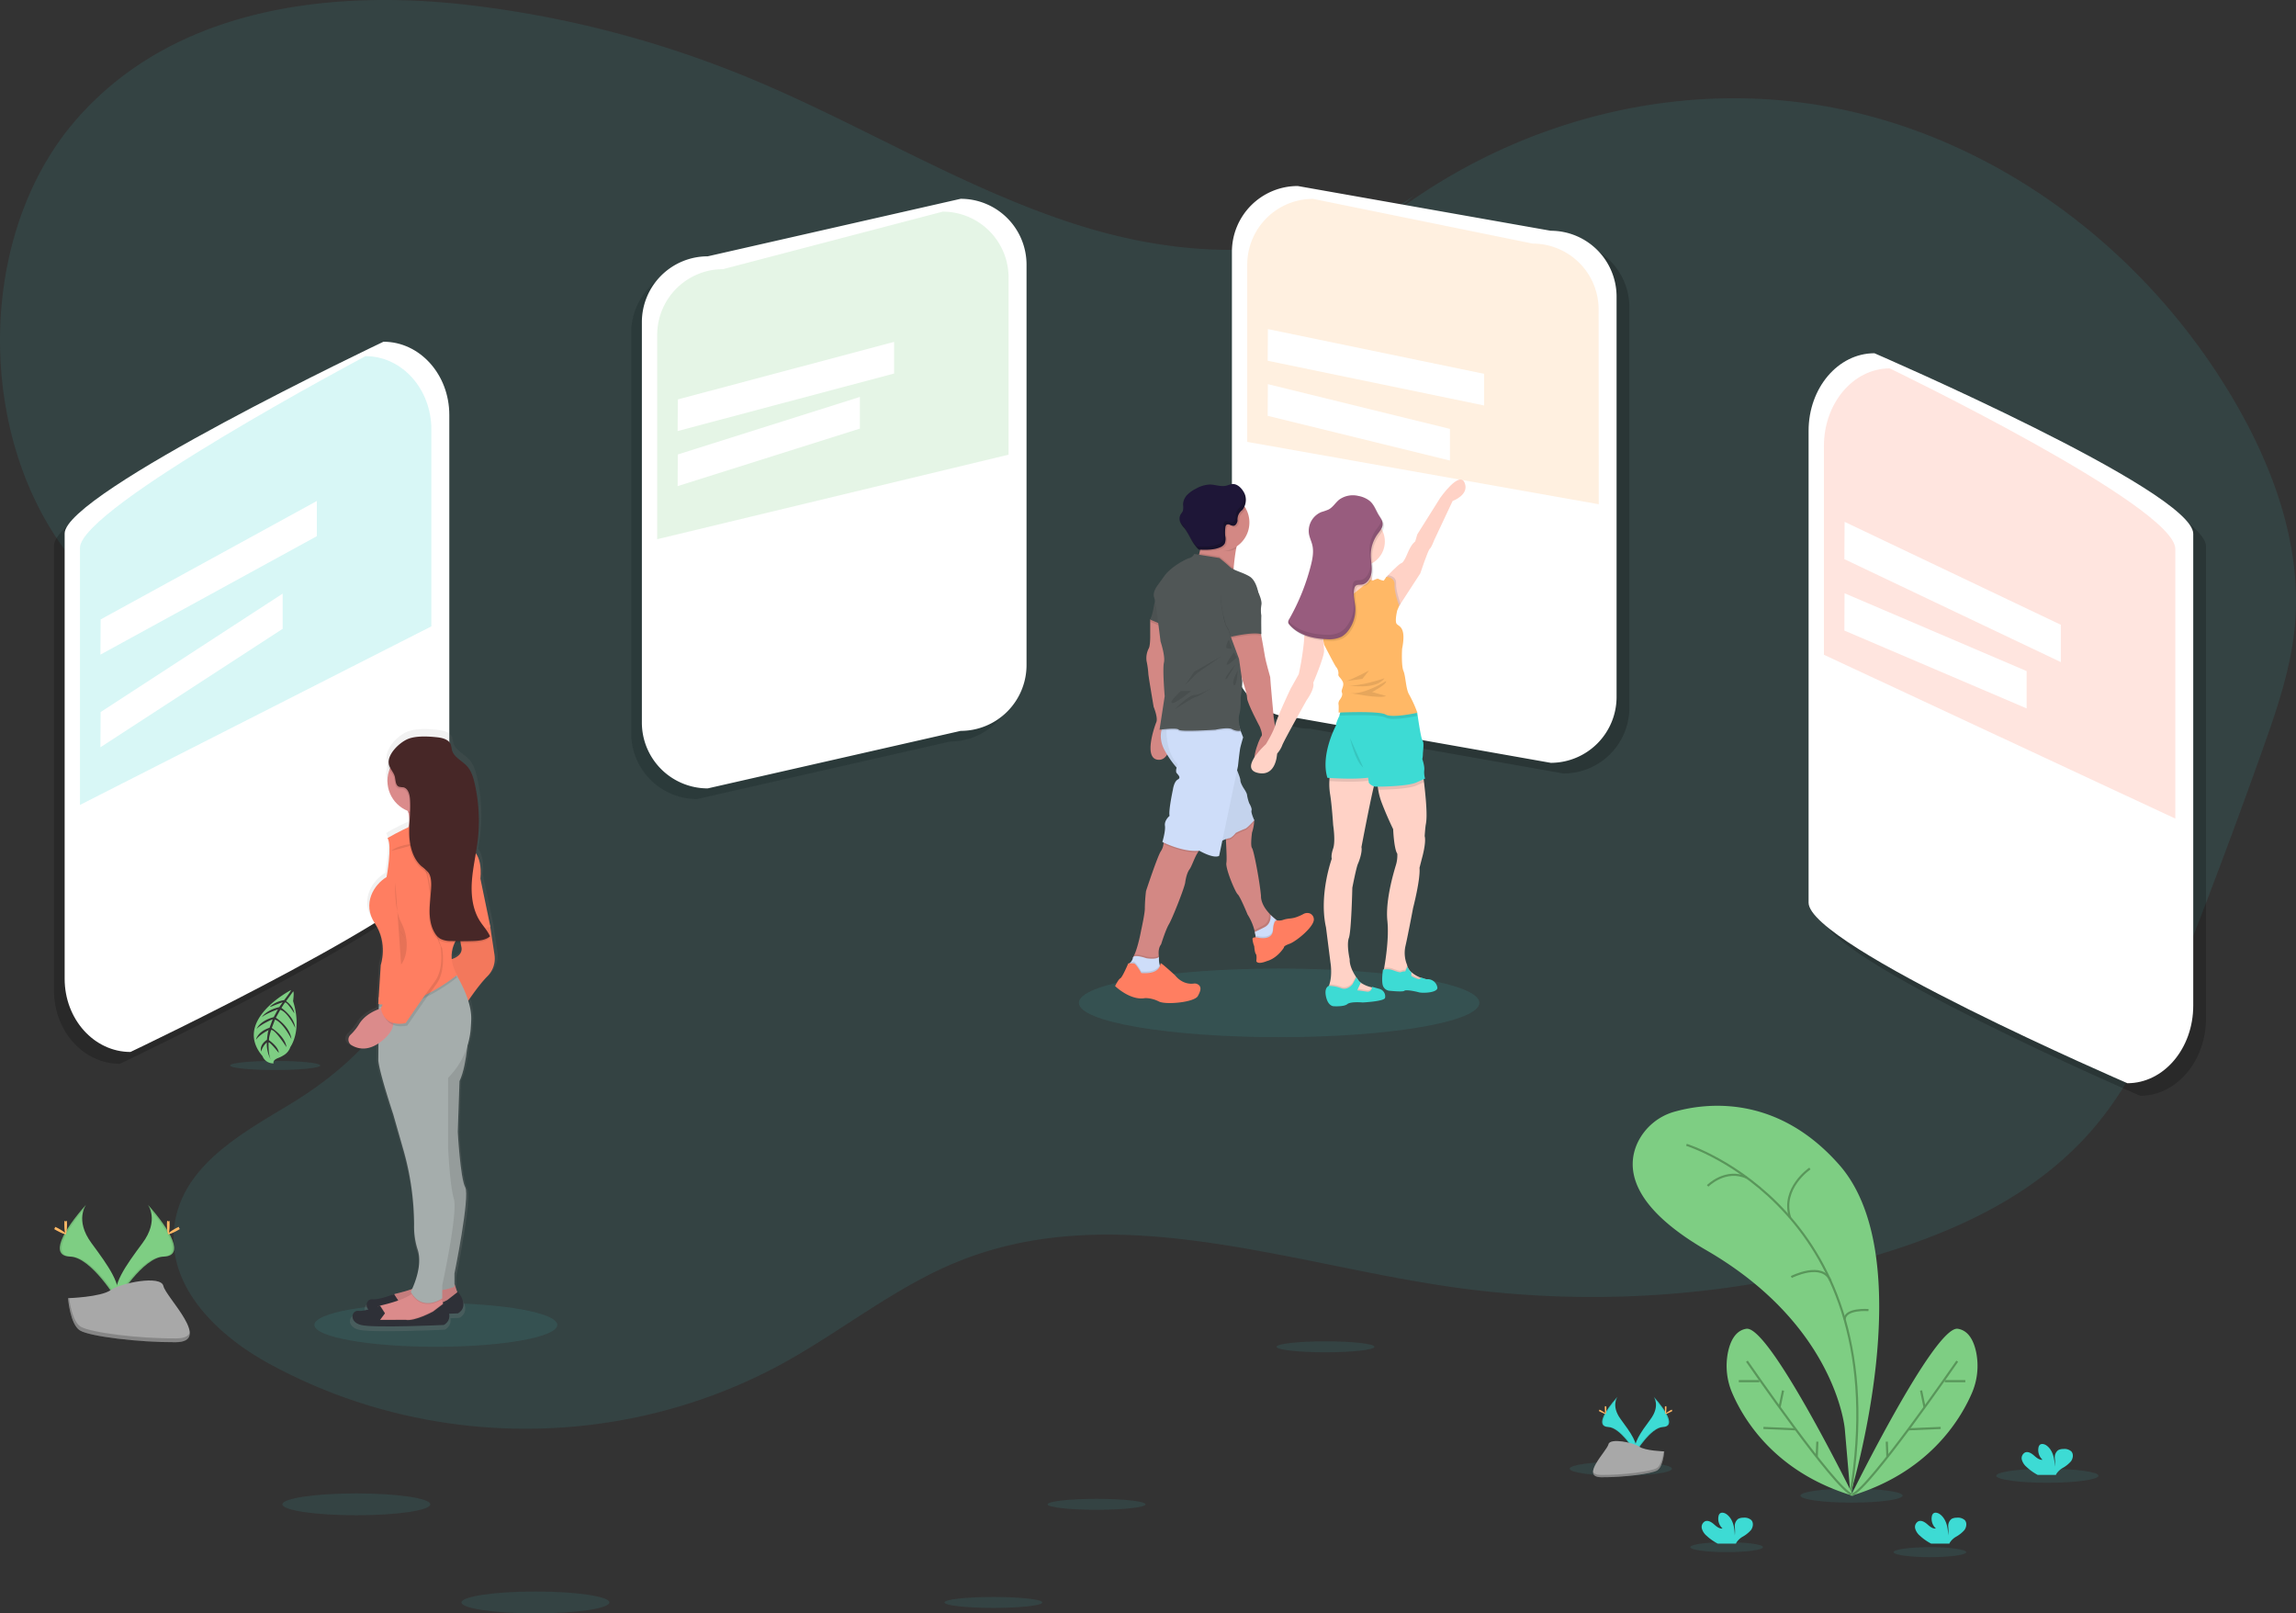 <svg id="Layer_1" data-name="Layer 1" xmlns="http://www.w3.org/2000/svg" xmlns:xlink="http://www.w3.org/1999/xlink" viewBox="0 0 1077.87 757.27"><rect x="0" y="0" width="1077.87" height="757.27" fill="#333333" stroke="none"/><defs><style>.cls-1,.cls-27,.cls-28,.cls-4,.cls-5{opacity:0.2;}.cls-18,.cls-2,.cls-5{fill:#3ddbd4;}.cls-2,.cls-20,.cls-7{opacity:0.1;}.cls-10,.cls-13,.cls-2,.cls-7{isolation:isolate;}.cls-3{fill:#fff;}.cls-4,.cls-8{fill:#ffb866;}.cls-27,.cls-6{fill:#7ece83;}.cls-9{fill:#a8a8a8;}.cls-10{opacity:0.2;}.cls-11{fill:#d38884;}.cls-12{fill:#505656;}.cls-13{opacity:0.05;}.cls-14{fill:#ceddf9;}.cls-15,.cls-28{fill:#ff7e61;}.cls-16{fill:#1e1637;}.cls-17{fill:#ffd2c6;}.cls-19{fill:#985c7e;}.cls-21{fill:url(#linear-gradient);}.cls-22{fill:#db8b8b;}.cls-23{fill:#2e3037;}.cls-24{fill:#a5adac;}.cls-25{fill:#472727;}.cls-26{fill:none;stroke:#59965a;stroke-miterlimit:10;}</style><linearGradient id="linear-gradient" x1="2973.06" y1="63.8" x2="2973.06" y2="346.41" gradientTransform="translate(3170.94 688.63) rotate(180)" gradientUnits="userSpaceOnUse"><stop offset="0" stop-color="gray" stop-opacity="0.25"/><stop offset="0.54" stop-color="gray" stop-opacity="0.12"/><stop offset="1" stop-color="gray" stop-opacity="0.1"/></linearGradient></defs><title>bg-gallery-cards</title><path class="cls-1" d="M446,348.05l-118.76,27a30.91,30.91,0,0,1-30.91-30.91V156.22a30.91,30.91,0,0,1,30.91-30.91L446,98.31a30.91,30.91,0,0,1,30.91,30.91V317.14A30.91,30.91,0,0,1,446,348.05Z"/><path class="cls-2" d="M663.83,91.84C617.58,124.22,557.59,122.13,505,105.28S404.16,58.43,352.94,37.11A494.06,494.06,0,0,0,219.32,2.28C154-5.19,81.14,3.91,35.66,56.28c-50.65,58.29-46.76,163.45,8,217,27.87,27.22,64.36,40.58,96.18,61.83s61.3,56.52,58.59,97.52c-2.51,38-31.68,67.12-61.87,85.41-23.33,14.13-52.06,29.56-54.87,58.83C79,605.19,103.13,627.38,126.2,640c75.26,41.18,168,40.78,243-1,26.74-15,51.3-34.79,79.35-46.37,73.65-30.52,154.81.21,232.8,11.44a465.42,465.42,0,0,0,198-14.41c38.62-11.41,77.39-28.85,104.52-61.34,19.57-23.43,31.76-53.07,43.2-82.36q18.3-46.83,35.19-94.33c6.75-19,13.4-38.38,15.15-58.72,3.16-36.85-10.16-73.28-28.3-104.38C1006,114.63,933.5,62.71,854.94,49.52s-161.67,12.57-222.6,68.94"/><path class="cls-1" d="M56.25,499.32c-17.07,0-30.9-15.38-30.9-34.36V256c0-19,149.67-90,149.67-90,17.07,0,30.91,15.38,30.91,34.36v209C205.93,428.34,56.25,499.32,56.25,499.32Z"/><path class="cls-1" d="M734,363.05l-118.76-21a30.91,30.91,0,0,1-30.91-30.91V123.22a30.91,30.91,0,0,1,30.91-30.91l118.76,21a30.91,30.91,0,0,1,30.91,30.91V332.14A30.91,30.91,0,0,1,734,363.05Z"/><path class="cls-3" d="M728,358.05l-118.76-21a30.91,30.91,0,0,1-30.91-30.91V118.22a30.91,30.91,0,0,1,30.91-30.91l118.76,21a30.91,30.91,0,0,1,30.91,30.91V327.14A30.91,30.91,0,0,1,728,358.05Z"/><path class="cls-4" d="M750.54,236.68l-.06-91.43a30.91,30.91,0,0,0-30.91-30.91l-103.15-21a30.9,30.9,0,0,0-30.9,30.91v83.16Z"/><polygon class="cls-3" points="595.23 154.47 696.74 175.47 696.74 190.32 595.12 169.32 595.23 154.47"/><polygon class="cls-3" points="595.21 180.31 680.68 201.31 680.68 216.17 595.12 195.17 595.21 180.31"/><path class="cls-3" d="M61.25,493.76c-17.07,0-30.9-15.38-30.9-34.36v-209c0-19,149.67-90,149.67-90,17.07,0,30.91,15.38,30.91,34.36v209C210.93,422.78,61.25,493.76,61.25,493.76Z"/><path class="cls-5" d="M202.5,294V201.54c0-19-13.83-34.37-30.9-34.37,0,0-134.06,71-134.06,90V377.81Z"/><polygon class="cls-3" points="47.25 290.74 148.76 235.14 148.76 251.66 47.15 307.26 47.25 290.74"/><polygon class="cls-3" points="47.24 334.22 132.71 278.62 132.71 295.14 47.15 350.74 47.24 334.22"/><ellipse class="cls-2" cx="204.61" cy="621.88" rx="57" ry="10.26"/><path class="cls-6" d="M69.43,565.47s5.49,7.18-2.54,18-14.65,20-12,26.76c0,0,12.11-20.14,22-20.42S80.28,577.63,69.43,565.47Z"/><path class="cls-7" d="M69.43,565.47a8.61,8.61,0,0,1,1.12,2.25c9.62,11.3,14.75,21.85,5.5,22.12-8.61.24-19,15.65-21.42,19.54.08.29.18.59.29.88,0,0,12.11-20.14,22-20.42S80.28,577.63,69.43,565.47Z"/><path class="cls-8" d="M79.64,574.63c0,2.53-.28,4.58-.63,4.58s-.64-2.05-.64-4.58.36-1.34.71-1.34S79.64,572.09,79.64,574.63Z"/><path class="cls-8" d="M83.15,577.63c-2.22,1.21-4.16,1.94-4.33,1.64s1.5-1.54,3.72-2.75,1.34-.33,1.51,0S85.37,576.43,83.15,577.63Z"/><path class="cls-6" d="M40.41,565.47s-5.47,7.16,2.53,18,14.65,20,12,26.76c0,0-12.11-20.14-22-20.42S29.57,577.63,40.41,565.47Z"/><path class="cls-7" d="M40.41,565.47a8.93,8.93,0,0,0-1.12,2.25c-9.62,11.3-14.75,21.85-5.5,22.12,8.62.24,19,15.65,21.42,19.54a9.06,9.06,0,0,1-.29.88s-12.11-20.14-22-20.42S29.57,577.63,40.41,565.47Z"/><path class="cls-8" d="M30.2,574.63c0,2.53.28,4.58.63,4.58s.64-2.05.64-4.58-.36-1.34-.71-1.34S30.2,572.09,30.2,574.63Z"/><path class="cls-8" d="M26.7,577.63c2.22,1.21,4.15,1.94,4.32,1.64s-1.5-1.54-3.72-2.75-1.34-.33-1.51,0S24.48,576.43,26.7,577.63Z"/><path class="cls-9" d="M31.94,609.32s15.36-.47,20-3.77,23.62-7.23,24.77-1.94S99.79,629.9,82.45,630s-40.29-2.7-44.91-5.52S31.94,609.32,31.94,609.32Z"/><path class="cls-10" d="M82.76,628.2c-17.34.14-40.29-2.7-44.91-5.52-3.52-2.14-4.92-9.83-5.39-13.38H32s1,12.39,5.59,15.2,27.57,5.66,44.91,5.52c5,0,6.74-1.82,6.64-4.46C88.4,627.17,86.49,628.17,82.76,628.2Z"/><ellipse class="cls-2" cx="600.5" cy="470.71" rx="94" ry="16.1"/><path class="cls-11" d="M581.54,253.42a13.29,13.29,0,0,0-1,3.07q-.09.4-.18.84c-.6,3.06-1,6.91-1.21,9.15-.1,1.12-.15,1.84-.15,1.84s-21.69-1.45-17.93-5.09a8,8,0,0,0,2-3.6c.11-.39.2-.78.28-1.18a19.7,19.7,0,0,0,.35-2.75V255a28.08,28.08,0,0,0-.21-4.49s7,0,12.37.57C579.44,251.49,582.23,252.2,581.54,253.42Z"/><path class="cls-11" d="M543.94,356.63c-7.39-.24-1.94-15.63-1.09-17.7s-1.26-7.14-1.26-7.14-2.5-14.66-2.5-15.62a39.7,39.7,0,0,0-.84-5.94,10,10,0,0,1,1-5.82c.85-1.33.72-6.66.72-6.66v-6.9l1.65-2.18,4.21,4,1.17,1.1,2.06,7.72-.73,11.06-.39,10.77,2.55,14.9S551.38,356.88,543.94,356.63Z"/><polygon class="cls-7" points="546.28 294.5 539.98 291.88 539.98 290.86 541.62 288.68 545.84 292.66 546.28 294.5"/><path class="cls-12" d="M543.38,278.74a28.86,28.86,0,0,0-1.75,6.18,27.78,27.78,0,0,1-1.65,5.93l7,2.91Z"/><path class="cls-13" d="M543.38,278.74a28.86,28.86,0,0,0-1.75,6.18,27.78,27.78,0,0,1-1.65,5.93l7,2.91Z"/><path class="cls-11" d="M599.14,431.73l-.58,1.24s-.63,4.11-.63,4.21-1.82,2.84-1.82,2.84l-4.57,1-1.94-.24a27.28,27.28,0,0,0-.52-3.36c-.07-.31-.14-.63-.23-.95a25.62,25.62,0,0,0-3.19-7.24s-3.39-8.36-4.6-9.45-5.82-12.12-5.33-14.78c.26-1.46,0-6.36-.19-10.44-.2-3.33-.42-6.13-.42-6.13l11.51-6.8,1.34,2.11h0l.8,1.25a5.73,5.73,0,0,1,0,.64v.15a21.32,21.32,0,0,1-1,5s-.86,6.18,0,7.27,3.6,15.66,4.21,22.4v.61c.24,3.1,2.16,5.86,4.09,7.88h0c.12.14.25.27.38.4A25.91,25.91,0,0,0,599.14,431.73Z"/><path class="cls-7" d="M589.6,440.76l1.94.24,4.57-1s1.82-2.75,1.82-2.84.63-4.21.63-4.21l.58-1.24.07-.15a23.61,23.61,0,0,1-3.14-2.59h0c-.11-.1-.22-.2-.32-.31s.65,4-2.83,5.79c-1.69.87-3.08,1.54-4,2Z"/><path class="cls-14" d="M599.94,432.31l-.65,1.39s-.63,4.11-.63,4.21-1.82,2.84-1.82,2.84l-4.57,1-2.63-.31a17.38,17.38,0,0,0-.22-2.19c-.08-.55-.19-1.16-.34-1.82,1-.45,2.55-1.19,4.54-2.22,3.49-1.79,2.83-5.79,2.83-5.79a26.8,26.8,0,0,0,2.39,2.12Z"/><path class="cls-7" d="M599.94,432.31l-.65,1.39s-.63,4.11-.63,4.21-1.82,2.84-1.82,2.84l-4.57,1-2.63-.31a17.38,17.38,0,0,0-.22-2.19,9.34,9.34,0,0,1,1.66.23s6.24,1.33,6.54-3.61c.18-2.8.76-3.9,1.22-4.33Z"/><path class="cls-15" d="M599.48,432s-1.55-.34-1.86,4.59-6.54,3.61-6.54,3.61-3.06-.76-3.09.51a11.87,11.87,0,0,0,.82,3.42s.18,2.94.76,3.64.21,3.3.21,3.3.24,1.94,5.06,0c0,0,4.3-.89,7.87-6.24.12-.18-.42-.73,2.7-1.85s12-8.3,11.36-11.81a3,3,0,0,0-2.12-2.52,3.68,3.68,0,0,0-2.79.38,20.54,20.54,0,0,1-2.61,1.2,12.88,12.88,0,0,1-3.72.89,14.18,14.18,0,0,0-2.89.55A6,6,0,0,1,599.48,432Z"/><path class="cls-11" d="M564.16,398a8.41,8.41,0,0,0-1.76,2c-1.76,2.69-2.82,6.45-4,8.07-1.54,2.1-2,6.18-2,6.18-.41,2.68-6.09,17-7.63,19.54s-3.68,9.45-3.68,9.45c-1.31,1.64-1.23,4.08-1.1,5.24a1.05,1.05,0,0,0,.06.47.18.18,0,0,1,0,.19v.07l-2.1,3.57-6.68-.93-3.45-2.34a13,13,0,0,0,.75-1.43c1.85-4.12,3.16-11.48,3.16-11.48s1.86-8.4,1.72-10.36a79.42,79.42,0,0,1,.55-8s5.26-16,6.94-18.65a7.52,7.52,0,0,0,1.26-3.45,3.14,3.14,0,0,0,0-.75l2.26-2.25S567.06,395.73,564.16,398Z"/><path class="cls-7" d="M544.12,448.48v.79l-2.1,3.57-6.68-.93-3.45-2.34a13,13,0,0,0,.75-1.43c1.68-.48,5.52.88,5.52.88s4.15.79,5.9-.48A.11.11,0,0,1,544.12,448.48Z"/><path class="cls-14" d="M542.49,458l-6.78,1.62-6.22-4.6.32-2.59a4.53,4.53,0,0,0,1.14-1,4.15,4.15,0,0,0,.9-1.86c.36-1.91,6.27.18,6.27.18s4.32.82,6-.55a10.48,10.48,0,0,0,.32,3.74,2.78,2.78,0,0,0,1,1.49C547.17,455.63,542.49,458,542.49,458Z"/><path class="cls-7" d="M542.49,458l-6.78,1.62-6.22-4.6.32-2.59a4.53,4.53,0,0,0,1.14-1h1.36c1,.1,3.5,4.55,3.5,4.55,6.14.41,8-1.6,8.63-3.08a2.78,2.78,0,0,0,1,1.49C547.17,455.63,542.49,458,542.49,458Z"/><path class="cls-15" d="M535.81,456.74s-2.46-4.45-3.5-4.54a23.25,23.25,0,0,0-2.64,0s-2.72,6.45-3.72,7-2.46,3.64-2.46,3.64,7.2,7,14.16,5.63a14.47,14.47,0,0,1,6.38,1.59c3.22,1.68,16.67.41,18.31-2.54,1.22-2.22,1.71-3.83.63-5a2.92,2.92,0,0,0-2.53-.86c-1.69.23-5.49.19-8.82-3.9,0,0-6.14-5.62-6.64-5.63S545.39,457.38,535.81,456.74Z"/><path class="cls-7" d="M588.78,385.72l0,.06c-.42.46-3.38,3.71-4.28,3.94a43.43,43.43,0,0,0-4.36,1.93s-1.82,2.43-3.27,2.55a5.62,5.62,0,0,0-1.28.34c-.2-3.33-.42-6.13-.42-6.13l11.51-6.78,1.34,2.11h0c.3.85.64,1.64.75,1.89Z"/><path class="cls-14" d="M546.94,338.93s-4.48,5.84,0,13.59a45.13,45.13,0,0,0,9.21,11.63l15.26,31.62s4-2.18,5.46-2.3,3.27-2.54,3.27-2.54A41.34,41.34,0,0,1,584.5,389c1-.24,4.33-4,4.33-4s-1.67-3.63-1.3-4.6-1.09-3.4-1.09-3.4a20.14,20.14,0,0,1-1-3.75c0-1-1.58-3.27-1.58-3.27s-1.57-2.43-1.57-3.76-2.35-6.58-2.35-6.58l-.61-23Z"/><path class="cls-13" d="M588.78,385s-3.36,3.75-4.33,4a41.34,41.34,0,0,0-4.36,1.94s-1.82,2.42-3.27,2.54a11.94,11.94,0,0,0-3,1.07c-1.3.59-2.47,1.23-2.47,1.23l-15.27-31.62a33.27,33.27,0,0,1-3.71-3.8,52.51,52.51,0,0,1-5.5-7.83,13.12,13.12,0,0,1-1.74-9.43,10.87,10.87,0,0,1,1.74-4.15l10.86-.77,21.63-1.54.18,6.81.4,16.19s.35.81.79,1.88a20.64,20.64,0,0,1,1.51,4.66c0,1.34,1.57,3.76,1.57,3.76s1.58,2.3,1.58,3.27a20.45,20.45,0,0,0,1,3.76s1.46,2.42,1.1,3.38S588.78,385,588.78,385Z"/><path class="cls-7" d="M564.16,398a8.41,8.41,0,0,0-1.76,2c-6.59.48-14.25-3-16.24-3.92a3.14,3.14,0,0,0,0-.75l2.26-2.25S567.06,395.73,564.16,398Z"/><path class="cls-14" d="M583.6,346.1s-1,3.39-1.33,4.84-1.09,8.61-1.09,8.61l-.42,2-6.92,33-1.51,7.17c-2.66,1.46-9.32-2.43-9.32-2.43-7.76.86-17.33-4.11-17.33-4.11s1.57-5.09,1.21-7.63,2.18-4.61,2.18-4.61c-.6-2.3,1.57-12.36,1.57-12.36s.49-3.75,2.31-4.72-.24-2.42-.73-3.28a3.75,3.75,0,0,1,.17-2.22,16,16,0,0,1,.56-1.65c-4.62-4.62-5.33-11.84-5.34-15.85a26,26,0,0,1,.13-2.93l10-1.75,21.85-3.82,2.23,6.86h0l.56,1.72Z"/><path class="cls-7" d="M581.54,253.42a13.29,13.29,0,0,0-1,3.07q-.09.4-.18.84c-2.11,1.37-3.41,1.38-6.11,1.38-.93,0-1.45-1.78-2.33-2,0,0-1.32-4.76-1.69-.75-2.54-.52-4.73,1.46-6.53-.27h0V255a28.08,28.08,0,0,0-.21-4.49s7,0,12.37.57C579.44,251.49,582.23,252.2,581.54,253.42Z"/><path class="cls-11" d="M586.54,245.26A13.52,13.52,0,0,1,573,258.76a13.29,13.29,0,0,1-2.67-.27h0a13.5,13.5,0,1,1,14.48-19.86A13.29,13.29,0,0,1,586.54,245.26Z"/><path class="cls-7" d="M579.15,266.48c-.1,1.12-.15,1.84-.15,1.84s-21.69-1.45-17.93-5.09a8,8,0,0,0,2-3.6l9.41,1.54s2.66,2.06,4.72,4A8.54,8.54,0,0,0,579.15,266.48Z"/><path class="cls-7" d="M582.39,343.63a6.87,6.87,0,0,1-2.85-.21,5.92,5.92,0,0,1-1.15-.51c-1.82-1.09-7.87.25-7.87.25s-16.48,1.09-17.21,0c-.41-.63-3.32-.54-5.7-.35-1,.08-1.85.18-2.46.24a10.87,10.87,0,0,1,1.74-4.15l10.86-.77,21.85-3.82,2.23,6.86h0A23,23,0,0,0,582.39,343.63Z"/><path class="cls-12" d="M572.45,261.9,560.63,260a3.53,3.53,0,0,1-2.23,1.94c-1.57.36-8.6,4-11.75,8.36l-3.15,4.37s-2.55,3.15-1.7,5.69,1.82,11.15,1.82,11.15l1.21,9.57s2.3,6.91,1.58,9.94.36,15.75.36,15.75l-2.42,15.75s8.23-1.09,9,0,17.21,0,17.21,0,6-1.34,7.87-.25a6.53,6.53,0,0,0,4,.73s-1.45-5-.61-7.75.61-7.88.61-7.88,1.21-7.39.6-8.72,1.34-6.18,1.34-6.18l6.42-33.8s-.78-6.06-4.21-8.12-7.3-2.67-9.36-4.6S572.45,261.9,572.45,261.9Z"/><path class="cls-11" d="M577.94,295.22v4l3.73,10.06,1.35,9.33s2.43,6.66,2.43,9,5.93,13.45,5.93,13.45,1.62,3.76.81,4.48-7.83,16.72,1,16.24,6.06-17.2,6.06-17.2L598,337.31s-1.7-18.18-1.7-19.51c0,0-2.18-7.75-2.42-9.45s-1.82-10.3-1.82-10.3l-1.33-5.57Z"/><polygon class="cls-7" points="573.69 307.82 560.52 315.36 556.43 321.54 561.88 316 573.69 307.82"/><path class="cls-7" d="M569.7,322.26s-6,3.91-8.82,3.91-9.36,6.72-9.36,6.72,9.27-6,10-5.81S569.7,322.26,569.7,322.26Z"/><path class="cls-7" d="M554.34,324.35s-5.63,5.09-4.18,5.64,9-5.64,9-5.64Z"/><path class="cls-7" d="M579.24,306.18s-4.36,5.91-3.18,5.82,4.54-3.46,4.54-3.46Z"/><path class="cls-7" d="M579.87,312s-4.72,5.36-4.54,6.72S579.87,312,579.87,312Z"/><path class="cls-7" d="M581.06,314.68s-3.18,5.68-1.82,6.86S581.06,314.68,581.06,314.68Z"/><path class="cls-7" d="M576.94,300.09s-2.37,4-.64,4.27,1.9,0,1.9,0Z"/><path class="cls-7" d="M577.6,285.46a41.88,41.88,0,0,1-2.42,7.13,33.45,33.45,0,0,1-.94-3.57A24.09,24.09,0,0,1,577.6,285.46Z"/><path class="cls-7" d="M584.81,238.63a5.67,5.67,0,0,1-.91,1.41,10.49,10.49,0,0,0-1.64,1.88,10.07,10.07,0,0,0-.59,3.21c-.18,1.08-.86,2.28-2,2.31a4.07,4.07,0,0,1-1.6-.48,1.64,1.64,0,0,0-1.59,0,1.75,1.75,0,0,0-.51,1.2,15.87,15.87,0,0,0-.16,2.84,7.14,7.14,0,0,0,.06,1.13,6.31,6.31,0,0,1-.21,3.6,4.33,4.33,0,0,1-2.24,1.8,13.7,13.7,0,0,1-3.14.88h0a34.58,34.58,0,0,1-6.19.2,1.53,1.53,0,0,1-.56-.09,1,1,0,0,1-.24-.15,19.06,19.06,0,0,0,.37-3.45,13.5,13.5,0,1,1,18.81-19.37A13.27,13.27,0,0,1,584.81,238.63Z"/><path class="cls-16" d="M579.17,227.2c-1.24-.13-2.41.53-3.63.8-2.51.55-5.08-.59-7.66-.58a14.25,14.25,0,0,0-6.3,1.88,15.21,15.21,0,0,0-4.2,2.94,6.86,6.86,0,0,0-2,4.62,7.57,7.57,0,0,1-.09,3,8.67,8.67,0,0,1-.92,1.4,4.16,4.16,0,0,0-.43,3.47,11.59,11.59,0,0,0,2.07,3.1c1.66,2.13,2.7,4.68,4.19,6.94a21.6,21.6,0,0,0,2.18,2.77,1.54,1.54,0,0,0,.47.37,1.47,1.47,0,0,0,.55.08c3.16.09,6.43.16,9.34-1.08a4.28,4.28,0,0,0,2.24-1.8,6.31,6.31,0,0,0,.22-3.6,16.73,16.73,0,0,1,.09-4,1.73,1.73,0,0,1,.51-1.19,1.61,1.61,0,0,1,1.6,0,4.38,4.38,0,0,0,1.59.48c1.09,0,1.78-1.24,2-2.32a5.45,5.45,0,0,1,2.23-5.09,7.7,7.7,0,0,0,1.37-6.83C583.87,230.26,581.67,227.45,579.17,227.2Z"/><path class="cls-7" d="M592.14,284.63a15.53,15.53,0,0,0,0,5c-.12,1.34,0,8.73,0,8.73-4-1.22-14.17,1.21-14.17,1.21l-1.21-3.63a9,9,0,0,1-1.52-3,33.63,33.63,0,0,1-.94-3.58,72.1,72.1,0,0,1-1.19-7.61c-.51-3.85,5.22-8,9.56-10.3s8.14,7.51,8.14,7.51S592.62,282.73,592.14,284.63Z"/><path class="cls-12" d="M592.14,283.94a15.53,15.53,0,0,0,0,5c-.12,1.33,0,8.72,0,8.72-4-1.21-14.17,1.21-14.17,1.21l-1.21-3.63a8.86,8.86,0,0,1-1.52-3,33.45,33.45,0,0,1-.94-3.57,74.79,74.79,0,0,1-1.19-7.61c-.51-3.86,5.22-8,9.56-10.31s8.14,7.51,8.14,7.51S592.62,282,592.14,283.94Z"/><path class="cls-10" d="M584.45,232.51a8.19,8.19,0,0,0-.89-1.95c.06.17.12.33.17.5a7.7,7.7,0,0,1-1.37,6.83,5.45,5.45,0,0,0-2.23,5.09c-.17,1.08-.86,2.27-2,2.31a4.07,4.07,0,0,1-1.6-.48,1.64,1.64,0,0,0-1.59.05,1.75,1.75,0,0,0-.51,1.2,16.73,16.73,0,0,0-.09,4c.11,1.22.35,2.53-.22,3.61a4.47,4.47,0,0,1-2.24,1.8c-2.91,1.24-6.18,1.17-9.34,1.08a1.16,1.16,0,0,1-1-.46,19.4,19.4,0,0,1-2.18-2.77c-1.49-2.26-2.53-4.8-4.19-6.94a20.35,20.35,0,0,1-1.37-1.76v.12a11.14,11.14,0,0,0,2.07,3.1c1.65,2.13,2.7,4.68,4.18,6.94a20.83,20.83,0,0,0,2.19,2.77,1.5,1.5,0,0,0,.46.37,1.47,1.47,0,0,0,.55.08c3.16.09,6.44.16,9.34-1.08a4.28,4.28,0,0,0,2.24-1.8,6.31,6.31,0,0,0,.22-3.6,17.85,17.85,0,0,1,.09-4,1.82,1.82,0,0,1,.51-1.19,1.61,1.61,0,0,1,1.6-.05,4.38,4.38,0,0,0,1.59.48c1.1,0,1.78-1.24,2-2.32a10,10,0,0,1,.59-3.21,10.49,10.49,0,0,1,1.64-1.88A7.72,7.72,0,0,0,584.45,232.51Z"/><path class="cls-17" d="M681.94,235.14,673.3,253.5s-1.27,3.45-2.09,4.09-4.45,11.54-4.45,11.54l-9.27,14.28h0l-.63,1-3.63-1-2.55-9.52.15-2.76v-.35s5.72-6,7-6.45c0,0,1,.12,2.9-4.53s3.64-5.65,3.64-5.65l1-3.36L676.1,233.7s9-12.89,11.45-7.17S681.94,235.14,681.94,235.14Z"/><path class="cls-17" d="M646.06,365.56a2.13,2.13,0,0,1-.29.88c-1,1.46-6.63,31.17-6.63,31.17.45,2-.82,6-1.64,7.82s-2.64,11.26-2.64,11.26-.45,20.36-1.62,23.54.37,10,.37,10c-.11,3.13,1.77,6.45,2.89,8.13l.22.32c.36.52.6.82.6.82a4.84,4.84,0,0,0,1.27,1.57l.26.2a14.78,14.78,0,0,0,5.09,2.15h.18c.72.16,1.2.23,1.2.23l.45,2.46-4.81,1-9.18.63s-10.82.83-8.36-4a7.4,7.4,0,0,0,.44-1h0a6.84,6.84,0,0,0,.25-.72c1.48-4.63.48-10.26.48-10.26l-2.09-16.44c-3.45-15.27,2.71-32.26,2.71-32.26s-.53-1.36.65-4.81,0-11,0-11-.63-9.72-1.45-14.53a30,30,0,0,1-.33-6.13,30.73,30.73,0,0,1,.33-3.58l20.71-2.75S646.31,363.63,646.06,365.56Z"/><path class="cls-7" d="M645.77,466.13l-4.81,1-9.18.63s-10.82.83-8.36-4a7.4,7.4,0,0,0,.44-1h0a6.84,6.84,0,0,0,.25-.72,16.87,16.87,0,0,1,5.48,1.1c3.08,1.19,5.4-1.91,5.4-1.91l1.5-2.86.22-.41c.36.52.6.82.6.82a5,5,0,0,0,1.53,1.77l-.26.53-1.45,3.06s1.86.19,4.4.6a2,2,0,0,0,2.4-1.31h.18c.72.16,1.2.23,1.2.23Z"/><path class="cls-18" d="M650.22,468.39c-.36,1.64-10.49,2.14-10.49,2.14s-5.64-.54-7.22.77-6.23,1-6.41,1-2.63-.09-3.59-4.49,1.25-5,1.35-5.07h0a16.53,16.53,0,0,1,5.73,1.11c3.08,1.19,5.4-1.91,5.4-1.91l1.72-3.27c.36.52.6.82.6.82a5,5,0,0,0,1.53,1.77l-1.71,3.59s1.86.19,4.4.59a2.11,2.11,0,0,0,2.53-1.59,1.84,1.84,0,0,0,.05-.41,1.22,1.22,0,0,0,0-.27s1.58.46,3.54,1A3.65,3.65,0,0,1,650.22,468.39Z"/><path class="cls-17" d="M669.31,387.22c-.24,1.45-.49,5.21-.49,5.21.85,3.15-1.33,10.63-1.33,10.63l-1.09,4.27c.48,5.45-3,18.78-3,18.78s-2.33,12.36-3.54,17.69a14.69,14.69,0,0,0,.63,8.91l.09.22a1.63,1.63,0,0,0,.07.3,3.09,3.09,0,0,0,.14.43,6.36,6.36,0,0,0,1.19,2,6.86,6.86,0,0,0,.65.67h0a13.16,13.16,0,0,0,3.86,2.38h0l.61.24c.63.23,1.28.43,1.93.6h.22l-.49,2.86-6.42-1.65-8.6-2.79-4.17-2.34a2.67,2.67,0,0,1,.13-.67v-.08a4.32,4.32,0,0,1,.13-.67c.66-3.75,2.3-14.24,1.48-22-1-9.57,3-22.78,3.93-25.92a15.52,15.52,0,0,0,.73-5.58c-1.58-2.3-1.94-11.51-1.94-11.51s-2.91-5.94-5.31-12.24a31.27,31.27,0,0,1-1.73-6.37,21.94,21.94,0,0,1-.35-4.65s19.51-17.81,21.65-.57c.07.59.14,1.14.21,1.69C670.4,382.91,669.54,385.81,669.31,387.22Z"/><path class="cls-7" d="M669.31,459.63l-.49,2.86-6.42-1.65-8.6-2.79-4.23-2.42a2.67,2.67,0,0,1,.13-.67v-.08a4.32,4.32,0,0,1,.13-.67h.6a7.9,7.9,0,0,1,3.6.49c1.4.52,3.24,1.12,3.61.87a4.54,4.54,0,0,1,2.06-.36l.89-2,.14-.3a6.25,6.25,0,0,0,1.19,2,6.6,6.6,0,0,0,.69.71v.69l-.05,1a12.55,12.55,0,0,0,3.09,1.42,1.79,1.79,0,0,0,.86,0h0l.61.24c.63.23,1.28.43,1.93.6h0Z"/><path class="cls-18" d="M666.09,465.76c-1.79-.51-6.11-1.34-6.81-.7s-6.69,0-6.69,0a3.64,3.64,0,0,1-3.09-1.81c-1.25-1.94-.24-8.21-.24-8.21h.44l.74-.08h0a8,8,0,0,1,3.6.48c1.4.53,3.24,1.13,3.61.88a4.55,4.55,0,0,1,2.06-.37l1-2.25a6.36,6.36,0,0,0,1.19,2,6.51,6.51,0,0,0,.69.7l-.09,1.67a13,13,0,0,0,3.09,1.43,1.25,1.25,0,0,0,1.48-.47,1.12,1.12,0,0,0,.11-.25h0a11.3,11.3,0,0,0,2.54.84h0a4.64,4.64,0,0,1,5,3.56C675.67,466,667.88,466.27,666.09,465.76Z"/><path class="cls-7" d="M646.06,365.56l-1.11.34a16.25,16.25,0,0,1-2.67.56c-5.74.81-15.19.32-18.19.13a30.73,30.73,0,0,1,.33-3.58l20.71-2.75S646.31,363.63,646.06,365.56Z"/><path class="cls-18" d="M664.13,360.53s-7.6,1.18-13.79,2.53c-2.06.45-4,.93-5.39,1.38a17.38,17.38,0,0,1-2.67.57c-6.89,1-19.13.07-19.13.07-3.36-10.9,4.08-24.63,4.08-24.63-.17-1.09,1.55-4.44,1.55-4.44v-.11l1.06-3.89h28.25l.35,1.67.72,3.4,4.44,21.07Z"/><path class="cls-7" d="M668.51,367.14l-.17.07L665,368.68c-3.58,1.65-14.29,2-18,2a21.94,21.94,0,0,1-.35-4.65s19.51-17.81,21.65-.57C668.37,366,668.44,366.63,668.51,367.14Z"/><path class="cls-18" d="M669,365.45l-.69.31L665,367.23c-3.64,1.68-14.7,2-18.24,2h-.93c-1.63-.05-3.27-1.58-3.27-2,0-.22-.17-1.3-.31-2.22-.13-.74-.23-1.38-.23-1.38a87.37,87.37,0,0,1-11-5.69c-2.77-1.89-2.07-15.32-1.54-22.07.19-2.33.36-3.86.36-3.86l28.6,1.67,4,.23,2.29.51.61.13s1.65,12,2.46,13,.28,4.36.18,6.28a11.22,11.22,0,0,1-.27,2.45s1.18,3.36.91,5.24A10.64,10.64,0,0,0,669,365.45Z"/><circle class="cls-17" cx="638.41" cy="254.14" r="11.72"/><path class="cls-17" d="M632.69,259s.81,11.1-1.46,13.65a102,102,0,0,1-8.18,7.36l1.82,7.54,10.27,1.18,12-12.81-2.73-3.31s-2.09-7.09-.37-10.63S632.69,259,632.69,259Z"/><path class="cls-7" d="M657.49,283.41h0l-.63,1-3.63-1-2.55-9.52.15-2.76.75-1.08s4,.09,3.83,3.73C655.24,277,657.06,282.2,657.49,283.41Z"/><path class="cls-7" d="M665.39,336s-2.89.64-6.2,1.07-7.13.66-8.7-.26c-2.63-1.56-16.88-1.11-21-.95h-.7l1.06-3.89H658.1l.35,1.67,4,.23,2.29.51C665.16,335.37,665.39,336,665.39,336Z"/><path class="cls-8" d="M650.86,270.76s4,.09,3.82,3.73,2.18,9.9,2.18,9.9l-.91,2.09s-1.27,5.09-.27,6.36,4.63,1.27,2.54,11.72c0,0-.45,7.82.64,10.36s1.09,8.63,2.72,11.18a59.4,59.4,0,0,1,3.82,8.45s-11.81,2.63-14.9.82-22.08-.91-22.08-.91.09-3.18,0-3.55a2.91,2.91,0,0,1,.45-2.31c.64-.87,1.64-2.32,1.09-3.59s1.36-3.15.36-5.12-2.21-2.36-2-3.44A4.65,4.65,0,0,0,627.2,313c-.72-.91-5.63-10.51-5.63-10.51l-.82-4.48s-6.32-4.63-6.2-6.81,2.39-5.21,2.39-5.21l6.08-6s3.37,3.63,6.64,2.36S640,275,640,275s2.51-1.36,2.69-2.36,1.73-.09,1.73-.09,2.27-1.25,2.72-.81a7.91,7.91,0,0,0,2.46.81Z"/><path class="cls-17" d="M616.51,289.69l-1.93,1.52a25.53,25.53,0,0,0-2.43,9.9,130.25,130.25,0,0,1-2.45,15.34l-3.82,6.83s-6.27,13.17-7.09,16.67-4.54,9.41-4.54,9.41-12.63,11.35-3.82,13.4,9.09-9,9.09-9a13,13,0,0,0,2.39-3.82c.39-1.55,11.51-21.31,11.51-21.31s3.91-5.32,3.09-8.14c0,0,5.09-12,5.09-15a52.18,52.18,0,0,0-.82-7.48l.82-6.27Z"/><path class="cls-7" d="M642.68,314.74s-8.9,4.66-10.63,4.91,7.54-1,7.54-1Z"/><path class="cls-7" d="M649.94,318.37s-11.81,4-17,3.28C632.94,321.63,645.86,324.1,649.94,318.37Z"/><path class="cls-7" d="M650.68,319.68s-10.64,6.69-16.9,5.6c0,0,14.63,2.91,16.9,1.36l-6.54-1.81S651.4,321,650.68,319.68Z"/><path class="cls-7" d="M638.43,233.51a11.06,11.06,0,0,0-9,1.69c-1.82,1.43-3,3.62-5.08,4.69a27.81,27.81,0,0,1-3.32,1.17,9.59,9.59,0,0,0-5.85,10.32c.32,1.8,1.16,3.46,1.58,5.24.74,3.17.08,6.49-.72,9.65a101.57,101.57,0,0,1-10.1,25.05,2.66,2.66,0,0,0-.5,1.68,2.51,2.51,0,0,0,.62,1.07c4.2,4.85,11,6.52,17.45,6.74a13.48,13.48,0,0,0,6.92-1.15,10.38,10.38,0,0,0,3.37-3.09A16.42,16.42,0,0,0,636.94,286c-.17-3.05-1.19-6.13-.42-9.08a2.31,2.31,0,0,1,.54-1.11c.69-.71,1.84-.52,2.82-.64,2.67-.31,4.39-3.12,4.71-5.79s-.35-5.35-.37-8a16.86,16.86,0,0,1,3.17-9.89c.89-1.22,2-2.42,2.32-3.95.38-1.92-.73-3.33-1.69-4.84-1.49-2.36-2.22-5.11-4.49-6.91A12.16,12.16,0,0,0,638.43,233.51Z"/><path class="cls-19" d="M637.7,232.78a11,11,0,0,0-8.94,1.69c-1.82,1.44-3,3.63-5.09,4.7a29.64,29.64,0,0,1-3.32,1.16,9.58,9.58,0,0,0-5.85,10.3c.32,1.8,1.16,3.46,1.58,5.24.74,3.17.09,6.49-.72,9.65a101.74,101.74,0,0,1-10.09,25,2.53,2.53,0,0,0-.5,1.68,2.21,2.21,0,0,0,.61,1.07c4.2,4.86,11,6.52,17.45,6.74a13.6,13.6,0,0,0,6.92-1.14,10.53,10.53,0,0,0,3.37-3.1,16.43,16.43,0,0,0,3.13-10.56c-.18-3-1.2-6.13-.43-9.08a2.46,2.46,0,0,1,.54-1.11c.7-.71,1.84-.52,2.83-.63,2.66-.31,4.38-3.13,4.7-5.79s-.35-5.35-.36-8a16.69,16.69,0,0,1,3.17-9.88c.88-1.23,2-2.43,2.32-4,.37-1.92-.74-3.32-1.7-4.84-1.49-2.35-2.22-5.11-4.49-6.91A12.09,12.09,0,0,0,637.7,232.78Z"/><path class="cls-7" d="M633.78,346.39s2.33,10.91,6.21,13.87Z"/><g class="cls-20"><path d="M615.19,253.09c-.12-.42-.26-.85-.41-1.27C614.94,252.25,615,252.63,615.19,253.09Z"/><path d="M648.34,243.63a4.18,4.18,0,0,1,0,1c-.3,1.53-1.43,2.73-2.32,4a16.86,16.86,0,0,0-3.17,9.89c0,2.69.68,5.37.36,8s-2,5.48-4.7,5.78c-1,.12-2.13-.07-2.82.64a2.58,2.58,0,0,0-.55,1.11c-.77,2.95.26,6,.43,9.08a16.43,16.43,0,0,1-3.18,10.55,10.38,10.38,0,0,1-3.37,3.09,13.46,13.46,0,0,1-6.91,1.15c-6.31-.21-13-1.84-17.24-6.51a1.65,1.65,0,0,0-.1.88,2.21,2.21,0,0,0,.61,1.07c4.2,4.86,11,6.52,17.45,6.74a13.6,13.6,0,0,0,6.92-1.14,10.53,10.53,0,0,0,3.37-3.1,16.43,16.43,0,0,0,3.13-10.56c-.18-3-1.2-6.13-.43-9.08a2.46,2.46,0,0,1,.54-1.11c.7-.71,1.84-.52,2.83-.63,2.66-.31,4.38-3.13,4.7-5.79s-.35-5.35-.36-8a16.76,16.76,0,0,1,3.17-9.88c.88-1.23,2-2.43,2.32-4A4.48,4.48,0,0,0,648.34,243.63Z"/></g><ellipse class="cls-2" cx="129.18" cy="500.1" rx="21.16" ry="2.14"/><path class="cls-6" d="M136.58,464.72s-27.6,14.26-13.34,31a5.3,5.3,0,0,0,5.22,3.39s-.78-1.41,2.19-2.54a14.56,14.56,0,0,0,3-1.58,7,7,0,0,0,2.67-3.57h0s5.65-7.55,1.27-21.52c0,0,.57-4,.07-4.59l-3.35,4.59s3.47,2.33,3.87,5.75c0,0-3.61-5.74-4.4-5.08-.16.13-1.66,2.51-1.66,2.51s6,4.08,6.45,9.37c0,0-3.38-7.41-7-8.47l-2.06,3.73s6.56,4,7.3,10c0,0-3.81-7.62-7.7-9.15l-1.53,3.94s6.32,4,6.9,9c0,0-5.29-8.36-7.19-8.09,0,0-1.19,3.7-1,4.84,0,0,4.48,3,4.56,5.93,0,0-4.13-5.22-4.77-4.87,0,0-.26,5.24,1,8a15.9,15.9,0,0,1-1.83-8,8.66,8.66,0,0,0-2.64,4.26s-1.19-2.89,2.72-5.53c0,0,.37-4.08.82-4.58,0,0-4.23,2.06-6,4.6,0,0,.66-3.78,6.4-5.66l1.46-4s-5.74,2.43-7.52,4.57c0,0,1.28-3.75,8-5.55l2-3.68s-5.1,1.72-7.59,3.68c0,0,1.93-3.23,8.2-4.71l1.62-2.31s-3.71,1.33-4.74,1.8-1.24.24-1.24.24a13.26,13.26,0,0,1,6.64-3S136.83,465,136.58,464.72Z"/><path class="cls-21" d="M163.77,490.1c2.89,1.71,7.41,2.82,13.1-.85l-.06,8.11c.41,5.57,7.28,25.83,7.28,25.83l4.85,16.68a130.27,130.27,0,0,1,5.34,36.27,34.76,34.76,0,0,0,1.55,11.42c2.58,7-1,16-2.58,19.33a80.74,80.74,0,0,1-8,2.25,6,6,0,0,0-.72.22v-.05s-7.28,2.89-10.52,2.49c-2.41-.3-3.92,2.71-2,4.92a14.75,14.75,0,0,1-4.85.64c-3.24-.4-4.85,5.17,1.21,6.76s40.46,0,40.46,0a4.88,4.88,0,0,0,2.59-5.39c2.64-.1,4.29-.18,4.29-.18s6.07-2.78,0-10.33l-.32.25-1.3-3.82v-5.17s7.69-37,5.26-41.32-3.64-26.62-3.64-26.62l.81-24.24c2.19-4.53,3.32-11.62,3.89-17.17A37,37,0,0,0,222,482c.09-1.3.17-2.67.22-4.09a27.36,27.36,0,0,0-1.47-9.15,90.71,90.71,0,0,1,9.16-11.51,11.78,11.78,0,0,0,3.64-10.33l-2-13.51-4.86-23c.61-6.4-.72-10.08-2.2-12.16.35-2.06.68-4.13.93-6.2A79.57,79.57,0,0,0,224,365c-.7-3.09-1.66-6.26-3.82-8.6-2.46-2.65-6.44-4.27-7.35-7.74a25.78,25.78,0,0,0-.56-2.61c-.89-2.28-3.7-3.1-6.16-3.4-4.38-.53-10.71-.94-14.92.78-2.93,1.21-7,4.51-8.59,8.06a6.89,6.89,0,0,0-1,5,6.56,6.56,0,0,0,.7,1.69,15.18,15.18,0,0,0-1,5.33,15.5,15.5,0,0,0,9.9,14.38c.09.3.18.6.26.9a15.77,15.77,0,0,1,.39,2.16c-.07,1.41-.16,2.82-.23,4.22q-.06.29-.15.57A102.37,102.37,0,0,0,181.26,391c2.43,3.57-.4,18.67-.4,18.67-6.07,3.58-12.14,12.72-5.67,22.25S178,451.63,178,451.63l-1,15.54h0l-.2,3.1h.08l-.08,1.18H177v1.27c-2.85,1-7,3.14-9.47,7a24.94,24.94,0,0,1-4.24,5.2,3.13,3.13,0,0,0-.47,4.39A3.2,3.2,0,0,0,163.77,490.1Zm48.85-41.28a14.72,14.72,0,0,1,1.44-7.81h2.86c.1.67.21,1.31.35,1.89.82,3.54-2.46,5.21-4.65,5.92Z"/><path class="cls-22" d="M213.42,602.83,215,607.5l-5,5.06-16.74,3.89-12.07-1.17.78-4.28h0a5.15,5.15,0,0,1,3.83-3.77c5-1.17,14.42-3.82,16.41-7.52Z"/><path class="cls-7" d="M213.42,602.83,215,607.5l-5,5.06-16.74,3.89-12.07-1.17.78-4.28h0a5.15,5.15,0,0,1,3.83-3.77c5-1.17,14.42-3.82,16.41-7.52Z"/><path class="cls-23" d="M185,614.12l2.34-3.12L185,607.4s-7,2.82-10.12,2.43-4.67,5.07,1.17,6.62,38.93,0,38.93,0,5.84-2.72,0-10.12l-5,3.89s-8.57,4.68-12.85,3.9Z"/><path class="cls-22" d="M174.49,620.74l12.07,1.16L203.3,618l5.06-5.06-.41-1.24-.58-1.74-.56-1.69-11.29-3.12a7,7,0,0,1-2.29,2.3c-3.67,2.5-10.26,4.31-14.12,5.22l-.49.14a5.27,5.27,0,0,0-2,1.21,5.09,5.09,0,0,0-1.39,2.42Z"/><path class="cls-7" d="M174.49,620.74l12.07,1.16L203.3,618l5.06-5.06-.41-1.24-4.65,3.57s-8.56,4.68-12.85,3.9H178.39l2.33-3.12-2.1-3.24a5.27,5.27,0,0,0-2,1.21,5.09,5.09,0,0,0-1.39,2.42Z"/><path class="cls-23" d="M178.39,619.57l2.33-3.12-2.33-3.6s-7,2.82-10.13,2.43-4.67,5.07,1.17,6.62,38.93,0,38.93,0,5.84-2.72,0-10.12l-5.06,3.85s-8.56,4.68-12.85,3.9Z"/><path class="cls-22" d="M188.12,393.77s18.69,1.94,16-5.84a14.1,14.1,0,0,1-.58-6.88,19.08,19.08,0,0,1,3.31-7.92l-17.52,2.73a22.07,22.07,0,0,1,2.37,5.62C193.75,389.74,188.12,393.77,188.12,393.77Z"/><path class="cls-24" d="M220,482.53s-.39,16.74-4.28,24.92l-.82,23.74s1.17,21.8,3.5,26.09-5.06,40.49-5.06,40.49V604s-12.45,4.68-16-.77l3.56-46.33-1.53-64.26Z"/><path class="cls-7" d="M220,482.53s-.39,16.74-4.28,24.92l-.82,23.74s1.17,21.8,3.5,26.09-5.06,40.49-5.06,40.49V604s-12.45,4.68-16-.77l3.56-46.33-1.53-64.26Z"/><path class="cls-15" d="M227.83,428.8l2.33,6.23,2,13.24a11.7,11.7,0,0,1-3.5,10.12c-4.67,4.67-10.9,14.41-10.9,14.41l-7.4-22.17s7.4-1.17,6.23-6.23-.78-14.41-.78-14.41Z"/><path class="cls-13" d="M227.83,428.8l2.33,6.23,2,13.24a11.7,11.7,0,0,1-3.5,10.12c-4.67,4.67-10.9,14.41-10.9,14.41l-7.4-22.17s7.4-1.17,6.23-6.23-.78-14.41-.78-14.41Z"/><path class="cls-7" d="M193.23,607.46c5,7.86,12.76,3.4,14.14,2.51l-.56-1.69-11.29-3.12A7,7,0,0,1,193.23,607.46Z"/><path class="cls-24" d="M177.61,497.71c.39,5.45,7,25.31,7,25.31l4.67,16.34a129.51,129.51,0,0,1,5.13,35.54,35,35,0,0,0,1.53,11.19c3.12,8.56-3.11,20.24-3.11,20.24,5.45,9.73,14.79,3.12,14.79,3.12v-6.23s7.4-33.87,5.45-40.49-2.72-24.53-2.72-24.53V505.89A36.7,36.7,0,0,0,221,482.63c.1-1.27.17-2.61.22-4,.32-8.79-5.69-19.08-8-22.76-.56-.88-.91-1.38-.91-1.38l-34.42,13.64h-.08v4.28Z"/><path class="cls-7" d="M189.29,375.86a22.07,22.07,0,0,1,2.37,5.62,15.17,15.17,0,0,0,11.84-.43,19.08,19.08,0,0,1,3.31-7.92Z"/><circle class="cls-22" cx="197.07" cy="366.52" r="15.18"/><path class="cls-7" d="M177.61,472.41h.16c16.33,3.35,36.82-13.66,36.82-13.66a21,21,0,0,1-1.42-2.9c-.56-.88-.91-1.38-.91-1.38l-34.38,13.66-.09,1.36Z"/><path class="cls-15" d="M181.94,393.38s21.8-13.24,28.81-7.79l9.73,12.46s6.23,1.94,5.06,14.4L230.21,435l-14,3.51s-8.27,7.78-1.62,19.09c0,0-20.63,17.13-37,13.63l1.16-18.3s3.51-10.12-2.72-19.46-.39-18.3,5.45-21.81C181.5,411.63,184.23,396.88,181.94,393.38Z"/><path class="cls-22" d="M180.72,472.8s-8.17,1.55-12.07,7.78a24.09,24.09,0,0,1-4.07,5.09,3.1,3.1,0,0,0-.21,4.37,2.87,2.87,0,0,0,.69.56c3.09,1.85,8.13,3,14.49-2.23C190.45,479.41,180.72,472.8,180.72,472.8Z"/><path class="cls-7" d="M192.79,400.77s7.79-.78,9.73,19.47,5.06,24.92,5.06,24.92,1.95,10.51-2.72,16.74-13.63,19.46-13.63,19.46-9.73,2.73-11.68-7l12.07-22.58s1.95-7.78-2.72-13.23S180.72,396.88,192.79,400.77Z"/><path class="cls-15" d="M192,399.63s7.79-.78,9.73,19.46S206.81,444,206.81,444s1.94,10.51-2.73,16.74-13.63,19.46-13.63,19.46-9.73,2.73-11.68-7l12.07-22.58s1.95-7.79-2.72-13.24S179.94,395.71,192,399.63Z"/><path class="cls-7" d="M185.59,414.2s-.78,12.07,2.72,18.69,3.51,15.18,0,19.86"/><path class="cls-7" d="M183.64,399.41s3.12-3.11,12.07-3.5,12.85-3.12,12.85-3.12"/><path class="cls-7" d="M205.3,346.89c2.36.29,5.07,1.1,5.92,3.33a24.77,24.77,0,0,1,.54,2.56c.88,3.4,4.71,5,7.07,7.59,2.09,2.29,3,5.4,3.68,8.42a79.19,79.19,0,0,1,1.37,26.45c-.76,6.46-2.31,12.82-2.75,19.3s.36,13.31,3.91,18.76c1.52,2.34,3.53,4.4,4.61,7-2.23,1.81-5.31,2.07-8.18,2.17-3.33.11-6.67.11-10,0a10.75,10.75,0,0,1-5.11-1.06,7.88,7.88,0,0,1-2.68-2.88c-1.91-3.25-2.4-7.15-2.32-10.93s.68-7.52.75-11.29c0-2.06-.12-4.24-1.3-5.92a19.39,19.39,0,0,0-3.27-3c-4.16-3.69-5.59-9.62-5.73-15.18s.77-11.14.3-16.69c-.18-2.17-1-4.78-3.13-5.2a13.52,13.52,0,0,1-2-.26c-1.72-.66-1.55-3.08-2-4.85-.55-2-2.24-3.52-2.72-5.53-1.12-4.71,4.87-10.33,8.8-12S201.08,346.37,205.3,346.89Z"/><path class="cls-25" d="M205.69,346.11c2.36.3,5.06,1.11,5.92,3.33a22.56,22.56,0,0,1,.54,2.57c.88,3.4,4.71,5,7.07,7.58,2.09,2.29,3,5.4,3.68,8.42a79.19,79.19,0,0,1,1.37,26.45c-.76,6.46-2.31,12.82-2.75,19.3s.36,13.31,3.91,18.76c1.52,2.34,3.53,4.4,4.61,7-2.23,1.81-5.31,2.07-8.18,2.17q-5,.17-10.05,0a10.75,10.75,0,0,1-5.11-1.06,7.86,7.86,0,0,1-2.68-2.87c-1.92-3.26-2.4-7.16-2.32-10.94s.68-7.52.75-11.29c0-2-.12-4.24-1.3-5.92a19.39,19.39,0,0,0-3.27-3c-4.16-3.69-5.6-9.61-5.74-15.18s.78-11.14.31-16.69c-.18-2.17-1-4.78-3.13-5.2a13.52,13.52,0,0,1-2-.26c-1.72-.66-1.55-3.08-2-4.85-.55-2-2.24-3.52-2.72-5.53-1.12-4.7,4.87-10.33,8.8-12S201.47,345.63,205.69,346.11Z"/><ellipse class="cls-2" cx="961.14" cy="692.67" rx="24" ry="3.3"/><ellipse class="cls-2" cx="869.2" cy="702" rx="24" ry="3.3"/><ellipse class="cls-2" cx="760.91" cy="689.38" rx="24" ry="3.3"/><ellipse class="cls-2" cx="906" cy="728.54" rx="17.06" ry="2.34"/><ellipse class="cls-2" cx="810.58" cy="726.19" rx="17.06" ry="2.34"/><path class="cls-6" d="M868.69,701.25s33.66-110.34-5.27-154.54c-29.12-33.06-62.17-29.11-77-25a27.37,27.37,0,0,0-17.66,14.68c-5.17,11.16-4.24,29.29,32.3,50.44,61.17,35.41,65,84,65,84Z"/><path class="cls-26" d="M791.71,537.34s99.23,31,77,163.91"/><path class="cls-26" d="M849.67,548.47s-13.67,9.2-9.32,23"/><path class="cls-26" d="M801.66,556.63s8.36-8.5,18.52-3.81"/><path class="cls-26" d="M840.94,599.39s14.66-7.44,18.45,1.88"/><path class="cls-26" d="M877.18,614.91s-11-.88-11.21,4.39"/><path class="cls-6" d="M870.05,702.13s-39.42-80.2-50.25-78.44c-5.14.83-7.51,5.89-8.59,11a32.24,32.24,0,0,0,2.15,19.52C818.94,667,833.94,691.39,870.05,702.13Z"/><path class="cls-26" d="M820.09,638.91s41.38,60,49.38,62.64"/><line class="cls-26" x1="816.28" y1="648.28" x2="825.94" y2="648.28"/><line class="cls-26" x1="827.85" y1="670.23" x2="842.99" y2="670.88"/><line class="cls-26" x1="837.06" y1="652.67" x2="835.42" y2="660.56"/><line class="cls-26" x1="853.16" y1="676.67" x2="852.87" y2="683.84"/><path class="cls-6" d="M868.88,702.13s39.42-80.2,50.25-78.44c5.15.83,7.52,5.89,8.59,11a32.24,32.24,0,0,1-2.15,19.52C919.94,667,904.94,691.39,868.88,702.13Z"/><path class="cls-26" d="M918.84,638.91s-41.38,60-49.37,62.64"/><line class="cls-26" x1="922.64" y1="648.28" x2="912.98" y2="648.28"/><line class="cls-26" x1="911.07" y1="670.23" x2="895.93" y2="670.88"/><line class="cls-26" x1="901.86" y1="652.67" x2="903.5" y2="660.56"/><line class="cls-26" x1="885.76" y1="676.67" x2="886.05" y2="683.84"/><path class="cls-18" d="M801.19,720.86a6.84,6.84,0,0,1-2.24-3.39,3,3,0,0,1,1.57-3.45c1.44-.55,3,.45,4.14,1.46s2.5,2.16,4,1.95a6.14,6.14,0,0,1-1.9-5.75,2.37,2.37,0,0,1,.53-1.16c.8-.86,2.25-.49,3.21.18,3,2.14,3.89,6.28,3.91,10a18.92,18.92,0,0,0,0-4.12,4.21,4.21,0,0,1,1.55-3.64,4.62,4.62,0,0,1,2.36-.56,4.88,4.88,0,0,1,3.83,1.09c1.16,1.24.86,3.33-.15,4.7a14.63,14.63,0,0,1-4,3.17,8.9,8.9,0,0,0-2.83,2.7,3.48,3.48,0,0,0-.21.48h-8.57A23.58,23.58,0,0,1,801.19,720.86Z"/><path class="cls-18" d="M951.41,688.56a6.84,6.84,0,0,1-2.24-3.39,3,3,0,0,1,1.56-3.44c1.44-.56,3,.44,4.15,1.45s2.5,2.16,4,2a6.14,6.14,0,0,1-1.9-5.75,2.37,2.37,0,0,1,.53-1.16c.8-.86,2.25-.49,3.21.18,3,2.14,3.89,6.28,3.91,10a18.92,18.92,0,0,0,0-4.12,4.21,4.21,0,0,1,1.55-3.64,4.62,4.62,0,0,1,2.36-.56,4.85,4.85,0,0,1,3.82,1.09c1.17,1.24.86,3.33-.15,4.7a14.63,14.63,0,0,1-4,3.17,8.9,8.9,0,0,0-2.83,2.7,3.48,3.48,0,0,0-.21.48H956.6A23.5,23.5,0,0,1,951.41,688.56Z"/><path class="cls-18" d="M901.35,720.86a6.85,6.85,0,0,1-2.25-3.39,3,3,0,0,1,1.57-3.45c1.44-.55,3,.45,4.15,1.46s2.5,2.16,4,1.95a6.14,6.14,0,0,1-1.9-5.75,2.37,2.37,0,0,1,.53-1.16c.8-.86,2.24-.49,3.2.18,3,2.14,3.9,6.28,3.91,10a18.92,18.92,0,0,0,.06-4.12,4.24,4.24,0,0,1,1.54-3.64,4.73,4.73,0,0,1,2.36-.56,4.88,4.88,0,0,1,3.83,1.09c1.16,1.24.86,3.33-.15,4.7a14.82,14.82,0,0,1-4,3.17,8.69,8.69,0,0,0-2.83,2.7,2.06,2.06,0,0,0-.21.48h-8.58A23.76,23.76,0,0,1,901.35,720.86Z"/><path class="cls-18" d="M759.36,655.57s-3.22,4.2,1.48,10.55,8.58,11.71,7,15.67c0,0-7.09-11.79-12.86-12S753,662.63,759.36,655.57Z"/><path class="cls-7" d="M759.36,655.57a5,5,0,0,0-.66,1.32c-5.63,6.61-8.63,12.79-3.22,12.94,5,.15,11.1,9.17,12.54,11.44a3.16,3.16,0,0,1-.17.52s-7.09-11.79-12.86-12S753,662.63,759.36,655.57Z"/><path class="cls-8" d="M753.38,660.93c0,1.48.17,2.68.37,2.68s.37-1.2.37-2.68-.2-.78-.41-.78S753.38,659.45,753.38,660.93Z"/><path class="cls-8" d="M751.33,662.7c1.3.7,2.43,1.13,2.53.95s-.87-.9-2.17-1.61-.79-.19-.89,0S750,662,751.33,662.7Z"/><path class="cls-18" d="M776.35,655.57s3.21,4.2-1.49,10.55-8.57,11.71-7,15.67c0,0,7.09-11.79,12.87-12S782.7,662.63,776.35,655.57Z"/><path class="cls-7" d="M776.35,655.57a5.07,5.07,0,0,1,.65,1.32c5.64,6.61,8.64,12.79,3.22,12.94-5,.15-11.09,9.17-12.54,11.44a1.67,1.67,0,0,0,.17.52s7.09-11.79,12.87-12S782.7,662.63,776.35,655.57Z"/><path class="cls-8" d="M782.32,660.93c0,1.48-.16,2.68-.37,2.68s-.37-1.2-.37-2.68.21-.78.41-.78S782.32,659.45,782.32,660.93Z"/><path class="cls-8" d="M784.38,662.7c-1.3.7-2.44,1.13-2.53.95s.87-.9,2.17-1.61.79-.19.89,0S785.68,662,784.38,662.7Z"/><path class="cls-9" d="M781.3,681.24s-9-.28-11.7-2.21-13.83-4.23-14.5-1.13-13.52,15.39-3.36,15.47,23.58-1.58,26.29-3.23S781.3,681.24,781.3,681.24Z"/><path class="cls-10" d="M751.55,692.29c10.16.08,23.59-1.58,26.3-3.23,2-1.25,2.88-5.75,3.15-7.83h.3s-.57,7.25-3.27,8.9-16.14,3.31-26.29,3.23c-2.93,0-4-1.07-3.89-2.61C748.26,691.69,749.37,692.27,751.55,692.29Z"/><ellipse class="cls-2" cx="167.29" cy="706.09" rx="34.72" ry="5.13"/><ellipse class="cls-2" cx="251.36" cy="752.14" rx="34.72" ry="5.13"/><ellipse class="cls-2" cx="622.26" cy="632.15" rx="22.99" ry="2.57"/><ellipse class="cls-2" cx="514.79" cy="706.09" rx="22.99" ry="2.57"/><ellipse class="cls-2" cx="466.34" cy="752.14" rx="22.99" ry="2.57"/><path class="cls-3" d="M451,343.05l-118.76,27a30.91,30.91,0,0,1-30.91-30.91V151.22a30.91,30.91,0,0,1,30.91-30.91L451,93.31a30.91,30.91,0,0,1,30.91,30.91V312.14A30.91,30.91,0,0,1,451,343.05Z"/><path class="cls-27" d="M473.48,213.41V130.25a30.91,30.91,0,0,0-30.91-30.91l-103.15,27a30.9,30.9,0,0,0-30.9,30.91v95.84Z"/><polygon class="cls-3" points="318.23 187.47 419.74 160.47 419.74 175.32 318.12 202.32 318.23 187.47"/><polygon class="cls-3" points="318.21 213.31 403.68 186.31 403.68 201.17 318.12 228.17 318.21 213.31"/><path class="cls-1" d="M1004.73,514.32S855.05,449.7,855.05,429.58V208.11c0-20.11,13.84-36.42,30.91-36.42,0,0,149.67,64.63,149.67,84.74V477.9C1035.63,498,1021.8,514.32,1004.73,514.32Z"/><path class="cls-3" d="M998.73,508.43s-149.68-64.62-149.68-84.74V202.22c0-20.11,13.84-36.42,30.91-36.42,0,0,149.67,64.62,149.67,84.74V472C1029.63,492.12,1015.8,508.43,998.73,508.43Z"/><path class="cls-28" d="M1021.21,384.23V257.65c0-20.12-134.06-84.74-134.06-84.74-17.06,0-30.9,16.31-30.9,36.42v98Z"/><polygon class="cls-3" points="865.96 244.94 967.47 293.26 967.47 310.77 865.85 262.45 865.96 244.94"/><polygon class="cls-3" points="865.94 278.46 951.41 314.99 951.41 332.5 865.85 295.97 865.94 278.46"/></svg>